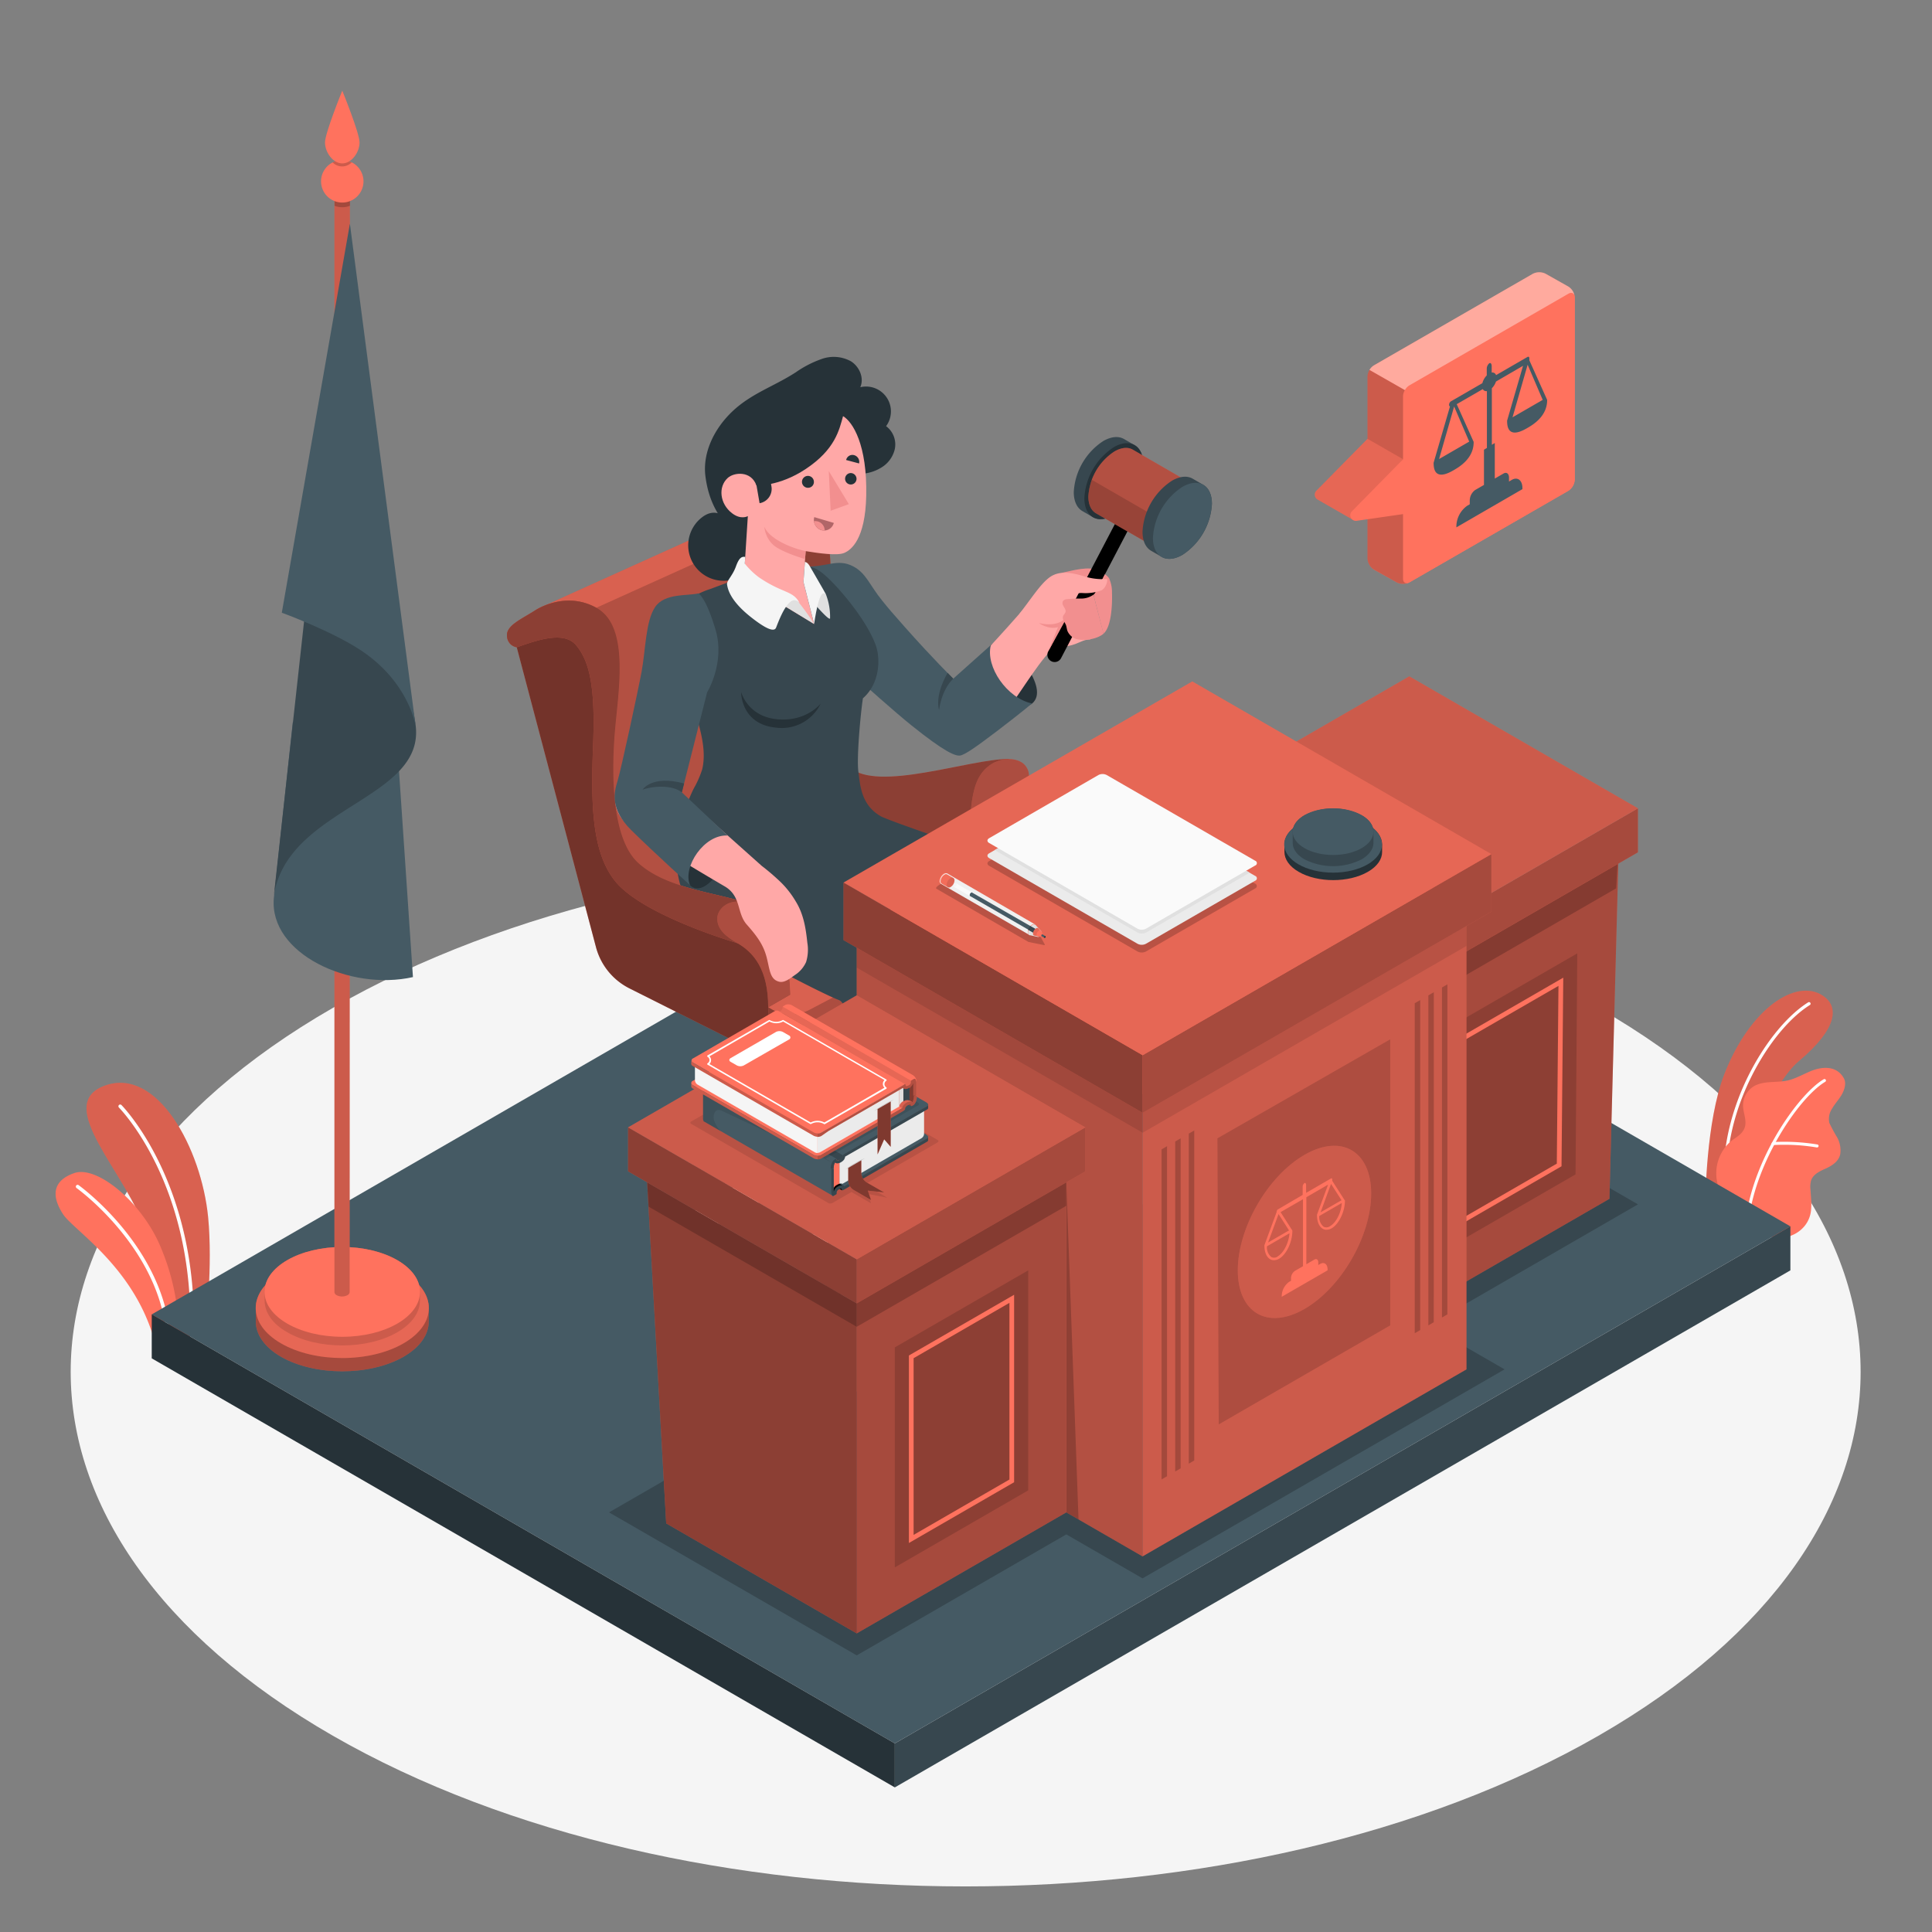 <svg xmlns="http://www.w3.org/2000/svg" viewBox="0 0 500 500"><rect x="0" y="0" width="500" height="500" fill="#808080" stroke="none"/><g id="freepik--Floor--inject-26"><path id="freepik--floor--inject-26" d="M413.69,260.85c-90.45-52-237.11-52-327.56,0s-90.45,136.34,0,188.35,237.11,52,327.56,0S504.14,312.86,413.69,260.85Z" style="fill:#f5f5f5"></path></g><g id="freepik--Plants--inject-26"><g id="freepik--plants--inject-26"><path d="M45.65,348.17l7.59-4.38s1.86-16.24.62-28.82c-1.74-17.68-13.15-39-26.77-34s6.24,23,10.66,38S45.65,348.17,45.65,348.17Z" style="fill:#FF725E"></path><path d="M45.65,348.17l7.59-4.38s1.86-16.24.62-28.82c-1.74-17.68-13.15-39-26.77-34s6.24,23,10.66,38S45.65,348.17,45.65,348.17Z" style="opacity:0.15"></path><path d="M49.64,346.33h0a.46.46,0,0,1-.45-.48c1.33-39.28-18.22-59-18.42-59.23a.46.46,0,0,1,.65-.65c.2.2,20,20.24,18.69,59.92A.46.46,0,0,1,49.64,346.33Z" style="fill:#fff"></path><path d="M40.88,350.9l5.4-3.11a59.49,59.49,0,0,0-4.55-24.69c-4.75-11.79-16.56-21.57-22.5-19.51s-5.79,6.26-2.89,10.68S36.84,329.21,40.88,350.9Z" style="fill:#FF725E"></path><path d="M43.73,349.72h0a.46.46,0,0,1-.46-.46c.11-24.84-23.21-41.62-23.45-41.79a.47.47,0,0,1-.11-.64.45.45,0,0,1,.64-.11c.24.17,23.95,17.23,23.84,42.54A.47.47,0,0,1,43.73,349.72Z" style="fill:#fff"></path></g><g id="freepik--plants--inject-26"><path d="M447.37,313.93l-6-3.11s.09-20.48,4.88-32.81c6.65-17.09,18.65-25,25.58-20.28,4.05,2.75,3.93,8.3-6.34,16.93C459.44,279.75,450.84,297.24,447.37,313.93Z" style="fill:#FF725E"></path><g style="opacity:0.15"><path d="M447.37,313.93l-6-3.11s.09-20.48,4.88-32.81c6.65-17.09,18.65-25,25.58-20.28,4.05,2.75,3.93,8.3-6.34,16.93C459.44,279.75,450.84,297.24,447.37,313.93Z"></path></g><path d="M446.59,300.48h.05a.42.42,0,0,0,.44-.38c1.34-17.31,12.1-34.25,21.31-40a.4.4,0,0,0,.12-.57.4.4,0,0,0-.56-.12c-9.38,5.87-20.33,23.08-21.69,40.65A.43.43,0,0,0,446.59,300.48Z" style="fill:#fff"></path><path d="M459.48,320.69c.73.66,3.52-.66,4.28-1a8.19,8.19,0,0,0,3.32-2.47,7.58,7.58,0,0,0,1.64-4.36,17.53,17.53,0,0,0,0-2.51c-.06-.83-.11-1.65-.17-2.47a6.15,6.15,0,0,1,.17-2.42c.55-1.54,2.2-2.35,3.69-3,1.65-.75,3.43-1.83,3.84-3.75a6.88,6.88,0,0,0-.81-4.37,39.51,39.51,0,0,1-2-3.72,4.76,4.76,0,0,1,.7-3.71c.67-1.16,1.58-2.16,2.3-3.29s1.55-3.11.75-4.56c-1.8-3.24-5.4-3.13-8.46-1.9-2.05.83-4,2-6.12,2.47-2.91.64-6.17,0-8.72,1.5a5.85,5.85,0,0,0-2.79,5.11c.06,1.9,1.06,3.84.41,5.63s-2.39,2.51-3.75,3.65a11,11,0,0,0-3.36,10.37,24.71,24.71,0,0,0,3,8S458.8,320.08,459.48,320.69Z" style="fill:#FF725E"></path><path d="M452.4,314.16h0a.41.41,0,0,0,.46-.32c2.64-15.14,13.31-30.17,19.5-33.87a.38.38,0,0,0,.14-.53.39.39,0,0,0-.53-.13c-6.32,3.77-17.2,19-19.88,34.4A.39.39,0,0,0,452.4,314.16Z" style="fill:#fff"></path><path d="M458.81,296.34a.2.2,0,0,0,.11,0,51.27,51.27,0,0,1,11.28.62.39.39,0,0,0,.44-.32.37.37,0,0,0-.31-.45,53,53,0,0,0-11.47-.62.4.4,0,0,0-.36.42A.39.39,0,0,0,458.81,296.34Z" style="fill:#fff"></path></g></g><g id="freepik--Stage--inject-26"><g id="freepik--Pallet--inject-26"><polygon points="39.27 340.16 231.58 451.19 463.35 317.38 271.03 206.35 39.27 340.16" style="fill:#455a64"></polygon><polygon points="39.27 340.16 39.27 351.54 231.58 462.58 231.58 451.19 39.27 340.16" style="fill:#263238"></polygon><polygon points="463.35 317.38 463.35 328.77 231.58 462.58 231.58 451.19 463.35 317.38" style="fill:#37474f"></polygon></g></g><g id="freepik--Character--inject-26"><g id="freepik--character--inject-26"><g id="freepik--Chair--inject-26"><path d="M177.6,327a4.55,4.55,0,0,0,.12,1.09,2.48,2.48,0,0,0,1,1.53l0,0a2.85,2.85,0,0,0,3-.23,9.2,9.2,0,0,0,4.17-7.22,3,3,0,0,0-1.18-2.64h0l-.2-.11h0a2.52,2.52,0,0,0-1.77-.07,4.43,4.43,0,0,0-1,.44A9.19,9.19,0,0,0,177.6,327Z" style="fill:#37474f"></path><path d="M178.74,318a3.84,3.84,0,0,1,1.85-.56,2.22,2.22,0,0,1,1.17.33l.11.06,2.68,1.55a2.52,2.52,0,0,0-1.77-.07,4.43,4.43,0,0,0-1,.44,9.19,9.19,0,0,0-4.16,7.2,4.55,4.55,0,0,0,.12,1.09,2.48,2.48,0,0,0,1,1.53l-2.76-1.6,0,0-.24-.14-.07-.05a3.07,3.07,0,0,1-1-2.55A9.2,9.2,0,0,1,178.74,318Z" style="fill:#263238"></path><path d="M222.65,302.73a5.22,5.22,0,0,0,.11,1.09,2.56,2.56,0,0,0,1,1.53l0,0a2.89,2.89,0,0,0,3-.24,9.18,9.18,0,0,0,4.16-7.21,3,3,0,0,0-1.17-2.64h0l-.2-.12h0a2.58,2.58,0,0,0-1.77-.07,5,5,0,0,0-1,.45A9.17,9.17,0,0,0,222.65,302.73Z" style="fill:#37474f"></path><path d="M223.78,293.78a3.76,3.76,0,0,1,1.86-.56,2.13,2.13,0,0,1,1.17.33l.11.05,2.68,1.55a2.58,2.58,0,0,0-1.77-.07,5,5,0,0,0-1,.45,9.17,9.17,0,0,0-4.16,7.2,5.22,5.22,0,0,0,.11,1.09,2.56,2.56,0,0,0,1,1.53l-2.76-1.6,0,0-.24-.14-.07,0a3.08,3.08,0,0,1-1-2.56A9.19,9.19,0,0,1,223.78,293.78Z" style="fill:#263238"></path><path d="M214.61,336.41a5.19,5.19,0,0,1-.12,1.09,2.51,2.51,0,0,1-1,1.53l0,0a2.87,2.87,0,0,1-3-.23,9.22,9.22,0,0,1-4.17-7.22,3,3,0,0,1,1.18-2.64h0l.2-.12h0a2.67,2.67,0,0,1,1.78-.07,5.5,5.5,0,0,1,1,.45A9.17,9.17,0,0,1,214.61,336.41Z" style="fill:#37474f"></path><path d="M213.47,327.46a3.84,3.84,0,0,0-1.85-.56,2.22,2.22,0,0,0-1.17.33l-.11.06-2.69,1.54a2.67,2.67,0,0,1,1.78-.07,5.5,5.5,0,0,1,1,.45,9.17,9.17,0,0,1,4.16,7.2,5.19,5.19,0,0,1-.12,1.09,2.51,2.51,0,0,1-1,1.53l2.75-1.6.05,0,.24-.14.07,0a3.08,3.08,0,0,0,1-2.56A9.2,9.2,0,0,0,213.47,327.46Z" style="fill:#263238"></path><path d="M243.85,322.09a5.22,5.22,0,0,1-.11,1.09,2.51,2.51,0,0,1-1,1.52l0,0a2.88,2.88,0,0,1-3-.24,9.19,9.19,0,0,1-4.17-7.21,3,3,0,0,1,1.18-2.64h0l.19-.12h0a2.58,2.58,0,0,1,1.77-.07,4.49,4.49,0,0,1,1,.45A9.17,9.17,0,0,1,243.85,322.09Z" style="fill:#37474f"></path><path d="M242.71,313.14a3.75,3.75,0,0,0-1.85-.57,2.22,2.22,0,0,0-1.17.33l-.11.06-2.68,1.55a2.58,2.58,0,0,1,1.77-.07,4.49,4.49,0,0,1,1,.45,9.17,9.17,0,0,1,4.16,7.2,5.22,5.22,0,0,1-.11,1.09,2.51,2.51,0,0,1-1,1.52l2.76-1.59,0,0,.24-.15.07,0a3.08,3.08,0,0,0,1-2.56A9.18,9.18,0,0,0,242.71,313.14Z" style="fill:#263238"></path><path d="M187.33,304.52a5.19,5.19,0,0,1-.12,1.09,2.56,2.56,0,0,1-1,1.53l0,0a2.89,2.89,0,0,1-3-.23,9.21,9.21,0,0,1-4.16-7.22,3,3,0,0,1,1.17-2.64h0l.2-.12h0a2.58,2.58,0,0,1,1.77-.07,5,5,0,0,1,1,.45A9.18,9.18,0,0,1,187.33,304.52Z" style="fill:#37474f"></path><path d="M186.19,295.57a3.76,3.76,0,0,0-1.85-.56,2.14,2.14,0,0,0-1.18.33l-.1.05-2.69,1.55a2.58,2.58,0,0,1,1.77-.07,5,5,0,0,1,1,.45,9.18,9.18,0,0,1,4.17,7.2,5.19,5.19,0,0,1-.12,1.09,2.56,2.56,0,0,1-1,1.53l2.76-1.6.05,0,.23-.14a.18.18,0,0,0,.07-.05,3.05,3.05,0,0,0,1-2.56A9.19,9.19,0,0,0,186.19,295.57Z" style="fill:#263238"></path><polygon points="212.19 295.72 227.05 291.46 227.05 294.63 212.19 303.21 212.19 295.72" style="fill:#f0f0f0"></polygon><polygon points="212.19 295.72 210.72 294.82 225.63 290.75 227.05 291.46 212.19 295.72" style="fill:#fafafa"></polygon><polygon points="205.75 305.19 184.68 297.3 184.68 294.08 205.75 295.97 205.75 305.19" style="fill:#f0f0f0"></polygon><polygon points="184.68 294.08 186.22 293.67 207.01 295.02 205.75 295.97 184.68 294.08" style="fill:#fafafa"></polygon><path d="M205.19,304.18c0,2.39,7.33,2.39,7.33,0V283.34h-7.33Z" style="fill:#fafafa"></path><path d="M210.68,298.76l4,26.17H212l-3.77-26.17A4.66,4.66,0,0,0,210.68,298.76Z" style="fill:#fafafa"></path><polygon points="208.19 298.75 208.19 305.94 211.96 329.36 211.96 324.93 208.19 298.75" style="fill:#f0f0f0"></polygon><rect x="211.96" y="324.93" width="2.76" height="4.43" style="fill:#e0e0e0"></rect><polygon points="206.94 305.73 179.75 319.98 179.75 315.59 206.94 298.78 206.94 305.73" style="fill:#f0f0f0"></polygon><path d="M206.93,298.78a3.13,3.13,0,0,1-1.74-.79l-27.13,16.45,1.69,1.15Z" style="fill:#fafafa"></path><polygon points="179.75 319.98 179.75 315.59 178.06 314.44 178.06 318.7 179.75 319.98" style="fill:#e0e0e0"></polygon><polygon points="241.2 314.94 212.16 305 212.16 298.48 241.2 310.56 241.2 314.94" style="fill:#f0f0f0"></polygon><path d="M212.16,298.48c.24-.06.34-.49.36-1.13l29.54,12.85-.86.36Z" style="fill:#fafafa"></path><polygon points="242.06 310.2 242.06 314.45 241.2 314.94 241.2 310.56 242.06 310.2" style="fill:#e0e0e0"></polygon><rect x="211.96" y="324.93" width="2.76" height="4.43" style="fill:#f0f0f0;opacity:0.1"></rect><polygon points="179.75 319.98 179.75 315.59 178.06 314.44 178.06 318.7 179.75 319.98" style="fill:#f0f0f0;opacity:0.1"></polygon><polygon points="242.06 310.2 242.06 314.45 241.2 314.94 241.2 310.56 242.06 310.2" style="opacity:0.1"></polygon><path d="M215.06,247H202.65v43c0,3.57,12.41,3.57,12.41,0Z" style="fill:#f0f0f0"></path><g id="freepik--chair--inject-26"><path d="M164.83,241.07l47.57-24.85s3.34-16.27-7.93-34c0,0,3.36-31.61-2.27-42.12-4.12-8-9-6.92-9-6.92l-54,24.39Z" style="fill:#FF725E"></path><path d="M164.83,241.07l47.57-24.85s3.34-16.27-7.93-34c0,0,3.36-31.61-2.27-42.12-4.12-8-9-6.92-9-6.92l-54,24.39Z" style="opacity:0.3"></path><path d="M193.15,133.17l-54,24.39,1.77,5.77L200,136.65C196.5,132.43,193.15,133.17,193.15,133.17Z" style="fill:#FF725E"></path><path d="M193.15,133.17l-54,24.39,1.77,5.77L200,136.65C196.5,132.43,193.15,133.17,193.15,133.17Z" style="opacity:0.15"></path><path d="M266.77,236.49v2.62a9.48,9.48,0,0,1-4.63,7.66l-53,27.84a10.53,10.53,0,0,1-9.15-.19l-30.59-17.66a10,10,0,0,1-4.53-7.84V246.3a9.45,9.45,0,0,1,4.63-7.65l50.2-26.22a11.44,11.44,0,0,1,9.31-.08l33.13,16.57A9.26,9.26,0,0,1,266.77,236.49Z" style="fill:#FF725E"></path><path d="M266.77,236.49v2.62a9.48,9.48,0,0,1-4.63,7.66l-53,27.84a10.53,10.53,0,0,1-9.15-.19l-30.59-17.66a10,10,0,0,1-4.53-7.84V246.3a9.45,9.45,0,0,1,4.63-7.65l50.2-26.22a11.44,11.44,0,0,1,9.31-.08l33.13,16.57A9.26,9.26,0,0,1,266.77,236.49Z" style="opacity:0.1"></path><path d="M266.77,236.49v2.62a9.48,9.48,0,0,1-4.63,7.66l-53,27.84a10.53,10.53,0,0,1-9.15-.19l-30.59-17.66a10,10,0,0,1-4.53-7.84V246.3a9.45,9.45,0,0,1,4.63-7.65l50.2-26.22a11.44,11.44,0,0,1,9.31-.08l33.13,16.57A9.26,9.26,0,0,1,266.77,236.49Z" style="opacity:0.25"></path><path d="M209.1,261.53l53-27.84c2.56-1.34,2.54-3.48,0-4.77L229,212.35a11.44,11.44,0,0,0-9.31.08l-50.2,26.22c-2.56,1.33-2.6,3.59-.1,5L200,261.34A10.53,10.53,0,0,0,209.1,261.53Z" style="fill:#FF725E"></path><path d="M209.1,261.53l53-27.84c2.56-1.34,2.54-3.48,0-4.77L229,212.35a11.44,11.44,0,0,0-9.31.08l-50.2,26.22c-2.56,1.33-2.6,3.59-.1,5L200,261.34A10.53,10.53,0,0,0,209.1,261.53Z" style="opacity:0.15"></path><path d="M205.7,275.52a10.27,10.27,0,0,1-5.76-1.1l-30.58-17.65a10,10,0,0,1-4.53-7.85v-2.63a9.57,9.57,0,0,1,4-7.24c-1.88,1.35-1.7,3.33.56,4.63l30.58,17.67a10,10,0,0,0,4.68,1.13Z" style="opacity:0.2"></path><path d="M193.15,133.17s7.81-5.3,16.06-.54,5.52,20.77,4.64,31.09-1.17,28.3,6.05,34.84,30.89-2.15,41.21-2.15L252,230c-10-5.46-26.09-11.07-39.6-13.75,0,0,.44-20.93-9.15-32.88,0,0,3.54-8.37,1.22-25.14C202.33,142.68,199.43,136.8,193.15,133.17Z" style="fill:#FF725E"></path><path d="M193.15,133.17s7.81-5.3,16.06-.54,5.52,20.77,4.64,31.09-1.17,28.3,6.05,34.84,30.89-2.15,41.21-2.15L252,230c-10-5.46-26.09-11.07-39.6-13.75,0,0,.44-20.93-9.15-32.88,0,0,3.54-8.37,1.22-25.14C202.33,142.68,199.43,136.8,193.15,133.17Z" style="opacity:0.45"></path><path d="M252,230c-.46-3-2.37-20.27.86-27.79,2.8-6.54,10.15-6.92,12.46-4.12s.25,6.2-3.43,11c-3.1,4.05-4.22,7.84-4.22,17.64Z" style="fill:#FF725E"></path><path d="M252,230c-.46-3-2.37-20.27.86-27.79,2.8-6.54,10.15-6.92,12.46-4.12s.25,6.2-3.43,11c-3.1,4.05-4.22,7.84-4.22,17.64Z" style="opacity:0.1"></path><path d="M252,230c-.46-3-2.37-20.27.86-27.79,2.8-6.54,10.15-6.92,12.46-4.12s.25,6.2-3.43,11c-3.1,4.05-4.22,7.84-4.22,17.64Z" style="opacity:0.25"></path></g></g><g id="freepik--character--inject-26"><path d="M256.43,167c2.41-2.42,6.53,1.31,9.33,5.56,2.38,3.61,3.8,7.49,1.32,9.54s-6.9-2.23-9-5S254.68,168.71,256.43,167Z" style="fill:#263238"></path><path d="M262.42,181.36c-2.5,3.16-7.23,8.42-8.23,9.38-3.49,3.35-6.38,5.53-13,.62s-27-24-27-24l-6.24-20.69c5.27.42,10.05-.15,14.75,4.62,3.9,4,24.12,25.34,24.12,25.34l3.94-3.64" style="fill:#ffa8a7"></path><path d="M274.66,148.28c2.9-.61,7.14-1.9,9.69-.6s2.79,2.22,2.79,2.22l-3.35,3.84Z" style="fill:#f28f8f"></path><path d="M268.75,153.2c-1.79,2.17-13.86,15.88-18.38,20.12l10.36,10.41c3.91-5.27,9.16-14.18,12.62-16.59,4.71.72,6.12-1.67,8.85-1.67l-3.72-15.89S271.29,150.15,268.75,153.2Z" style="fill:#ffa8a7"></path><path d="M272.07,171.12h0a1.87,1.87,0,0,1-.79-2.53l20.14-38.48,3.33,1.74L274.6,170.33A1.87,1.87,0,0,1,272.07,171.12Z"></path><path d="M290.88,113.61c-1.38-.79-3.27-.67-5.37.54a16.87,16.87,0,0,0-7.62,13.2c0,2.42.86,4.13,2.24,4.92l2.73,1.58c1.38.8,3.28.69,5.39-.53a16.84,16.84,0,0,0,7.62-13.19c0-2.43-.86-4.14-2.24-4.93Z" style="fill:#37474f"></path><path d="M288.25,115.73c4.2-2.43,7.62-.46,7.62,4.4a16.87,16.87,0,0,1-7.62,13.19c-4.21,2.43-7.62.46-7.62-4.4A16.82,16.82,0,0,1,288.25,115.73Z" style="fill:#263238"></path><path d="M293.15,116.36c-1.22-.7-2.89-.59-4.74.48a14.88,14.88,0,0,0-6.74,11.66c0,2.15.76,3.65,2,4.35L301.27,143c1.22.71,2.9.61,4.76-.46a14.89,14.89,0,0,0,6.73-11.67c0-2.15-.75-3.65-2-4.35Z" style="fill:#FF725E"></path><path d="M293.15,116.36c-1.22-.7-2.89-.59-4.74.48a14.88,14.88,0,0,0-6.74,11.66c0,2.15.76,3.65,2,4.35L301.27,143c1.22.71,2.9.61,4.76-.46a14.89,14.89,0,0,0,6.73-11.67c0-2.15-.75-3.65-2-4.35Z" style="opacity:0.3"></path><path d="M309.35,139.64l-26.8-15.47a12.21,12.21,0,0,0-.88,4.33c0,2.15.76,3.65,2,4.35L301.27,143c1.22.71,2.9.61,4.76-.46A12.32,12.32,0,0,0,309.35,139.64Z" style="opacity:0.15"></path><path d="M308.66,123.88c-1.37-.79-3.27-.68-5.36.53a16.84,16.84,0,0,0-7.62,13.2c0,2.43.85,4.13,2.23,4.93l2.74,1.58c1.37.79,3.27.68,5.38-.53a16.84,16.84,0,0,0,7.62-13.2c0-2.43-.86-4.13-2.24-4.92Z" style="fill:#37474f"></path><path d="M306,126c4.21-2.43,7.62-.46,7.62,4.4a16.84,16.84,0,0,1-7.62,13.2c-4.21,2.43-7.62.46-7.62-4.4A16.84,16.84,0,0,1,306,126Z" style="fill:#455a64"></path><path d="M283,153.93a3.63,3.63,0,0,0,.93-1.37s2-3.91,2-3.91a3.89,3.89,0,0,1,1.32,1.56,8.53,8.53,0,0,1,.53,3.12c.11,3.24-.16,8.95-2.21,10.68" style="fill:#f28f8f"></path><path d="M263.76,158.93c3-3.81,5.29-7.49,7.65-9.35s5.32-1.56,8.81-.54a16.14,16.14,0,0,0,6.25.81c.3.2-.2,2.34-1.44,2.94a11.93,11.93,0,0,1-5.11.67c-4,0-.76,4.88-6.12,8.85C272.13,165.18,263.76,158.93,263.76,158.93Z" style="fill:#ffa8a7"></path><path d="M285.6,164c-2.05,1.73-6.24,2-7.77,1.07a3.86,3.86,0,0,1-1.48-1.57c-.33-.64-.26-1.38-.6-2-.16-.33-.38-.64-.53-1a1.43,1.43,0,0,1-.08-1.09c.15-.38.54-.65.63-1.06a1.22,1.22,0,0,0-.11-.7c-.16-.37-.42-.69-.57-1.06a1.11,1.11,0,0,1,.07-1.13,1.44,1.44,0,0,1,.93-.38,30.13,30.13,0,0,1,3.79-.17,5.5,5.5,0,0,0,3.1-1" style="fill:#f28f8f"></path><path d="M276.59,158.92c-1.69,3.07-5.54,2.88-7.72,2.32,0,0,2.48,1.82,4.93,1.07l-2.52,6.28Z" style="fill:#f28f8f"></path><path d="M208.24,146.59c5.5.32,8.45-2.2,12.59,0,3.36,1.78,4.2,4.81,7.48,8.85,1.78,2.2,2.52,3.07,5.88,6.86,7.09,8,12.51,13.34,12.51,13.34l9.73-8.69c-1.43,5.61,4.2,13.77,10.65,15.1,0,0-2.29,2-9.14,7.22-5.26,4-8.23,6.07-9.45,6.26s-4-.89-12.6-7.8-29.83-26.58-29.83-26.58Z" style="fill:#455a64"></path><path d="M246.7,175.64c-3.13,3-3.66,8.09-3.66,8.09s-1.32-3.42,2.2-9.59Z" style="fill:#37474f"></path><path d="M205.91,96.38l-.12.07c-5.45,3.52-11.34,5.37-16.23,10s-7.74,10.88-7,16.77c1.32,10.42,7.05,14.11,10.48,18,.16.18,5.56,3.93,5.79,3.94l3.55.16c.86,0,2,.49,2.77.23,1.08-.34,1.89-1.78,2.53-2.63a34.22,34.22,0,0,1,8.65-7.8c1.42-.95,2.41-3,3.07-4.51a16.55,16.55,0,0,0,1.33-5.36,2.15,2.15,0,0,1,2.41-2.64,11.06,11.06,0,0,0,5.31-1.84,7.55,7.55,0,0,0,3.13-4.58,5.9,5.9,0,0,0-2.26-5.9,6.44,6.44,0,0,0-6.68-10.08c1.06-2.38-.23-5.35-2.44-6.72a9.25,9.25,0,0,0-7.54-.59A27.62,27.62,0,0,0,205.91,96.38Z" style="fill:#263238"></path><path d="M193.19,148.14a9.16,9.16,0,0,1-11.83-14c3.86-3.26,6.95-.51,10.22,3.35S197.05,144.87,193.19,148.14Z" style="fill:#263238"></path><path d="M230,273c-4.16-.71-7.85,2.51-8.23,3.56-.51,1.43-.46,4.36,1.12,8A25.15,25.15,0,0,1,224.33,296c-.42,3.29-2.28,11.46.91,15.72s10.45,8.12,13.28,2.54c.92-1.82-.58-8.3-1.19-13-1.21-9.39-2.07-18.7-2.07-18.7Z" style="fill:#263238"></path><path d="M228.43,280.35a91.71,91.71,0,0,1,.58,13.74c-.26,5,.68,8.33,2.33,10.63,1.83,2.53,6.55,4.08,6.16-1.1-.26-3.61-2.24-21.13-2.24-21.13Z" style="fill:#ffa8a7"></path><path d="M223.22,274.91c-.3,3.08,1.07,11.33,5,18.34s9.58,15,10.55,19.83c.19-2.2-.59-6.27-1.15-9.89a2,2,0,0,1,0-.24l-.09-.63c0-.09,0-.19-.05-.28,0-.27-.07-.53-.1-.79v-.06c-.38-2.93-.72-5.86-1-8.5-.23-2.11-.44-4-.6-5.63-.08-.8-.16-1.51-.22-2.13,0-.3-.05-.59-.08-.84-.1-1-.15-1.6-.15-1.6L230,273a8,8,0,0,0-.81-.09A9.18,9.18,0,0,0,223.22,274.91Z" style="opacity:0.15"></path><path d="M249.07,222.8c-13.19-8.38-29.52-13.25-29.52-13.25l-14.34,10.5L219,233.19,236.68,246s3.46-.15,1.17,5.17c-.72,1.69-1.85,5.08-3,8.93l7.66,23.39s4.78-7.9,11.82-22.31c6.53-13.39,8.28-22.34,7.77-25.36C261.39,231.86,259.75,229.58,249.07,222.8Z" style="fill:#FF725E"></path><path d="M249.07,222.8c-13.19-8.38-29.52-13.25-29.52-13.25l-14.34,10.5L219,233.19,236.68,246s3.46-.15,1.17,5.17c-.72,1.69-1.85,5.08-3,8.93l7.66,23.39s4.78-7.9,11.82-22.31c6.53-13.39,8.28-22.34,7.77-25.36C261.39,231.86,259.75,229.58,249.07,222.8Z" style="opacity:0.2"></path><path d="M217.17,226.63l-1.7-1.28c4.81-2.31,6.46-7.94,6.46-7.94a14.3,14.3,0,0,1-3.6,8.57c1.22.77,18.74,11.81,21.95,15.71s5.38,5.25,5.5,14.27c.1,7.62.41,20.94.41,20.94L223.3,246.17,213.44,229Z" style="opacity:0.2"></path><path d="M237.71,313c-1-.1-1.13,1.63-1.82,3.82a11.21,11.21,0,0,0-.54,6.59c.74,2.81,5.12,3.52,7.17,7.3s4.92,10.51,12.64,13,14,.49,15.69-1.71.62-4.56-4.13-8c-5-3.6-6.47-4.66-6.47-4.66Z" style="fill:#263238"></path><path d="M248.69,300.22a120,120,0,0,0,3.5,13.87,55.47,55.47,0,0,0,8.64,14.71c.79,1,2.61,2.94,3.25,3.76a1.52,1.52,0,0,1-.29,2.34c-1.81,1.55-9.13,1.54-13.05-1.75s-7.28-10-9.58-12.62a38.81,38.81,0,0,1-2.44-3,5.07,5.07,0,0,1-1.07-3.33,14.85,14.85,0,0,0-.05-4.72,54.75,54.75,0,0,0-1.59-6.17Z" style="fill:#ffa8a7"></path><path d="M181.8,201.24C175.91,210.42,175,222.1,177,228c2.71,8.06,5.9,11.75,16.64,18.83,8.89,5.87,21.38,9.64,24,11s3.48,4.42,4.58,9.86c1,5.16,2.28,13.49,7.51,24.54,5.52,11.67,7,15.12,7,15.12s7.3,3.17,13.22-2c0,0-6.21-48.57-8.16-55.55s-29.85-27-29.85-27,4.16-11.14,6.63-18.92Z" style="fill:#FF725E"></path><path d="M176.65,211.4a52,52,0,0,1,2.83-7.22,25.79,25.79,0,0,0,2.25-5.08c1.64-6.85-2.26-14.8-3.66-21.71a50.18,50.18,0,0,1-.89-12.77c.19-3.27,0-8.8,3.08-10.67a19.29,19.29,0,0,1,3.48-1.49l9.41-3.5s9.36-1.63,14.34-2.29c2.74-.37,4.42.53,7.6,3.7s9.28,10.45,11.52,16.52c1.31,3.55,1.11,10-3.29,13.83-.63,4.18-1.66,15.49-1.17,19,.46,3.33.61,8.7,6,11.64,9,3.88,31.9,10,35.27,17s-6,32.05-6,32.05-3.65,7.53-17.21,12.31-18.73.1-18.73.1-1.57-12.93-4.35-14c-5.16-2-22.45-11.28-27.93-14.31C170.12,234,175.4,215.23,176.65,211.4Z" style="fill:#37474f"></path><path d="M212.39,182.09s-3.68,4.74-11.19,4.06c-7.75-.69-9.4-7.07-9.4-7.07s-.14,8.4,9.12,9.24A11.16,11.16,0,0,0,212.39,182.09Z" style="fill:#263238"></path><path d="M218.18,107.7c2.51,1.48,6.28,7.4,6,20.61-.24,11.2-3.86,14-5.68,14.78s-6.58.1-10-.46l-.56,8,2.75,10.88L192.46,150.4l1.08-16.83s-1.74,1.06-4.09-.75c-3.17-2.43-3.66-6.8-1.12-9.12,1.63-1.5,6.06-1.93,7.43,1.92,0,0,5.84.35,12.74-4.23C216.14,116.33,217.2,111.25,218.18,107.7Z" style="fill:#ffa8a7"></path><path d="M196.58,130.23h0l-1-5.79,3.7-.66.37,2.1A3.76,3.76,0,0,1,196.58,130.23Z" style="fill:#263238"></path><path d="M210.63,124.6a1.49,1.49,0,0,1-1.36,1.63,1.54,1.54,0,1,1,1.36-1.63Z" style="fill:#263238"></path><path d="M210.73,133.83l5.06,1.5a2.59,2.59,0,0,1-3.23,1.87A2.77,2.77,0,0,1,210.73,133.83Z" style="fill:#b16668"></path><path d="M213.43,137.29a2.44,2.44,0,0,0-2.44-2.43,1.86,1.86,0,0,0-.33,0,2.72,2.72,0,0,0,1.9,2.3A2.37,2.37,0,0,0,213.43,137.29Z" style="fill:#f28f8f"></path><path d="M222.33,119.94l-3.35-.89a1.66,1.66,0,0,1,2.06-1.26A1.81,1.81,0,0,1,222.33,119.94Z" style="fill:#263238"></path><path d="M221.67,123.87a1.48,1.48,0,1,1-1.58-1.44A1.51,1.51,0,0,1,221.67,123.87Z" style="fill:#263238"></path><polygon points="214.49 121.91 214.97 132.18 219.68 130.47 214.49 121.91" style="fill:#f28f8f"></polygon><path d="M208.5,142.63c-4.19-.89-9.52-3.37-10.68-6.3a7.23,7.23,0,0,0,2.35,4.74c2.22,1.9,8.19,3.62,8.19,3.62Z" style="fill:#f28f8f"></path><path d="M210.69,161.47a60.38,60.38,0,0,0-4.63-6.37c-1.31-1.25-13.05-5.38-13.31-9.23l-.29,4.53Z" style="fill:#e0e0e0"></path><path d="M206.93,156.09c-2.7-3.32-5.61,5.26-6.1,6.38s-2.57.35-6.53-2.79-5.84-6-6.14-8.47c-.11-.91,1.43-2.21,2.3-4.62s1.58-2.58,2.4-2.46l-.11,1.74a19.93,19.93,0,0,0,3.66,3.54C202.64,153.67,205.26,152.77,206.93,156.09Z" style="fill:#f5f5f5"></path><path d="M213.74,153.8a16.11,16.11,0,0,1,1.08,6.23c-.14.8-4.27-4-4.27-4S212.28,151.77,213.74,153.8Z" style="fill:#e0e0e0"></path><path d="M210.69,161.47c.74-4.83,1.37-6.58,1.7-7.21.64-1.28,1.35-.46,1.35-.46s-1-1.86-2.5-4.39c-1.71-2.82-1.87-3.75-2.93-4l-.37,5.21Z" style="fill:#f5f5f5"></path></g><path d="M162.86,255.77l36.73,18.45-.78-13.53,5.66-3.27c-.4-10.49-3.28-21.26-10.7-23.64-9.29-2.94-21.34-3.89-28.57-10.43s-6.93-24.52-6-34.84,3.6-26.33-4.64-31.09-16.06.54-16.06.54c-3.53,2.28-7.62,3.94-7.28,6.71a3,3,0,0,0,2.51,2.83l20.5,77.58A16.73,16.73,0,0,0,162.86,255.77Z" style="fill:#FF725E"></path><g style="opacity:0.55"><path d="M162.86,255.77l36.73,18.45-.78-13.53,5.66-3.27c-.4-10.49-3.28-21.26-10.7-23.64-9.29-2.94-21.34-3.89-28.57-10.43s-6.93-24.52-6-34.84,3.6-26.33-4.64-31.09-16.06.54-16.06.54c-3.53,2.28-7.62,3.94-7.28,6.71a3,3,0,0,0,2.51,2.83l20.5,77.58A16.73,16.73,0,0,0,162.86,255.77Z"></path></g><path d="M149.11,167c3.3,3.95,5,10.22,4.39,25.62s-.36,27.83,5.67,35.38c7.14,8.95,31.65,16.08,31.65,16.08l9.57-4.37a12,12,0,0,0-6.62-5.92c-9.29-2.94-21.34-3.89-28.57-10.43s-6.93-24.52-6-34.84,3.6-26.33-4.64-31.09-16.06.54-16.06.54c-3.53,2.28-7.62,3.94-7.28,6.71a3,3,0,0,0,2.51,2.83C138.27,166,145.81,163,149.11,167Z" style="fill:#FF725E"></path><g style="opacity:0.45"><path d="M149.11,167c3.3,3.95,5,10.22,4.39,25.62s-.36,27.83,5.67,35.38c7.14,8.95,31.65,16.08,31.65,16.08l9.57-4.37a12,12,0,0,0-6.62-5.92c-9.29-2.94-21.34-3.89-28.57-10.43s-6.93-24.52-6-34.84,3.6-26.33-4.64-31.09-16.06.54-16.06.54c-3.53,2.28-7.62,3.94-7.28,6.71a3,3,0,0,0,2.51,2.83C138.27,166,145.81,163,149.11,167Z"></path></g><path d="M198.81,260.69l5.66-3.27c0-6.28-1.61-19.93-9.56-23.23-6.31-2.61-9.35,1.24-9.29,3.61.08,2.67,2,4.44,5.2,6.27C195.05,246.51,198.81,250.88,198.81,260.69Z" style="fill:#FF725E"></path><path d="M198.81,260.69l5.66-3.27c0-6.28-1.61-19.93-9.56-23.23-6.31-2.61-9.35,1.24-9.29,3.61.08,2.67,2,4.44,5.2,6.27C195.05,246.51,198.81,250.88,198.81,260.69Z" style="opacity:0.1"></path><path d="M198.81,260.69l5.66-3.27c0-6.28-1.61-19.93-9.56-23.23-6.31-2.61-9.35,1.24-9.29,3.61.08,2.67,2,4.44,5.2,6.27C195.05,246.51,198.81,250.88,198.81,260.69Z" style="opacity:0.25"></path><g id="freepik--Arm--inject-26"><path d="M178.57,229.07c1.21,1.25,4,2,8.21-4.55,3.41-5.31,1.53-8.28,1.53-8.28s-3.28-1.48-7.93,3.12A8.2,8.2,0,0,0,178.57,229.07Z" style="fill:#263238"></path><path d="M160.45,201.21c1.63-6.58,5.57-24.49,9.07-37.89,1.17-4.45,5.89-7,10-9.06,9.36,7.26,3.33,23.13,3.33,23.13L176,205.22l21.13,18.86h0a58.37,58.37,0,0,1,5,4.3,24,24,0,0,1,3.81,4.91c2.05,3.3,2.61,7,3,10.7a10.81,10.81,0,0,1-.33,5,7.84,7.84,0,0,1-2.9,3.35c-1.06.76-2.63,2.05-4,1.74-2.52-.57-2.47-3.19-3.33-6.42s-2.51-5.43-5.12-8.39-1.39-7.18-5.51-9.76c0,0-15.42-9-22.81-14C157,210.05,159.34,205.66,160.45,201.21Z" style="fill:#ffa8a7"></path><path d="M180.75,153.57c-2.88.69-8.73-.11-11.2,3.52s-2.47,11.17-3.5,16.72c-.94,5.08-5.32,25.33-6.22,28.27s-2.09,7.24,3.59,12.81c6.39,6.27,15.15,14.18,15.15,14.18-2-4.7,3.7-13.21,9.74-12.83l-11.85-11.18L183,179.18s4.73-7.68,2.18-16.22S180.75,153.57,180.75,153.57Z" style="fill:#455a64"></path><path d="M176.46,205.06c-2.5-2-7.51-1.66-10.17-.69,0,0,2.35-3.87,10.75-1.61Z" style="fill:#37474f"></path></g></g></g><g id="freepik--Dais--inject-26"><polygon id="freepik--Shadow--inject-26" points="221.72 428.41 157.62 391.4 359.79 274.68 423.9 311.69 369.66 343.01 389.38 354.39 295.69 408.48 275.96 397.1 221.72 428.41" style="fill:#37474f"></polygon><g id="freepik--dais-podium--inject-26"><polygon points="364.39 340.35 416.52 310.25 418.97 217.74 364.39 249.25 364.39 340.35" style="fill:#FF725E"></polygon><polygon points="364.39 340.35 416.52 310.25 418.97 217.74 364.39 249.25 364.39 340.35" style="opacity:0.35"></polygon><polygon points="370.75 268.35 408.2 246.73 407.75 303.93 370.74 325.29 370.75 268.35" style="opacity:0.15"></polygon><path d="M403.33,255.15l-.43,46-27.3,15.76V271.15l27.72-16m1.23-2.12L374.4,270.45V319l29.72-17.17.45-48.79Z" style="fill:#FF725E"></path><polygon points="418.24 229.91 418.61 223.63 364.39 254.94 364.39 261 418.24 229.91" style="opacity:0.2"></polygon><polygon points="364.39 254.94 364.39 243.55 423.9 209.19 423.9 220.58 364.39 254.94" style="fill:#FF725E"></polygon><polygon points="364.39 254.94 364.39 243.55 423.9 209.19 423.9 220.58 364.39 254.94" style="opacity:0.35"></polygon><polygon points="364.39 243.55 305.21 209.39 364.72 175.03 423.9 209.19 364.39 243.55" style="fill:#FF725E"></polygon><polygon points="364.39 243.55 305.21 209.39 364.72 175.03 423.9 209.19 364.39 243.55" style="opacity:0.2"></polygon><polygon points="275.96 391.4 295.69 402.79 295.69 283.22 221.72 240.51 221.72 360.08 275.96 391.4" style="fill:#FF725E"></polygon><polygon points="275.96 391.4 295.69 402.79 295.69 283.22 221.72 240.51 221.72 360.08 275.96 391.4" style="opacity:0.3"></polygon><polygon points="295.69 283.22 379.52 234.82 379.52 354.39 295.69 402.79 295.69 283.22" style="fill:#FF725E"></polygon><polygon points="295.69 283.22 379.52 234.82 379.52 354.39 295.69 402.79 295.69 283.22" style="opacity:0.2"></polygon><polygon points="305.55 192.11 221.72 240.51 295.69 283.22 379.52 234.82 305.55 192.11" style="fill:#FF725E"></polygon><polygon points="305.55 192.11 221.72 240.51 295.69 283.22 379.52 234.82 305.55 192.11" style="opacity:0.1"></polygon><polygon points="300.62 297.45 300.62 382.86 302.03 382.05 302.03 296.64 300.62 297.45" style="opacity:0.2"></polygon><polygon points="304.14 295.42 304.14 380.82 305.55 380.01 305.55 294.6 304.14 295.42" style="opacity:0.2"></polygon><polygon points="307.66 293.38 307.66 378.79 309.07 377.97 309.07 292.56 307.66 293.38" style="opacity:0.2"></polygon><polygon points="366.13 259.63 366.13 345.04 367.54 344.23 367.55 258.82 366.13 259.63" style="opacity:0.2"></polygon><polygon points="369.66 257.6 369.66 343.01 371.06 342.19 371.07 256.78 369.66 257.6" style="opacity:0.2"></polygon><polygon points="373.18 255.56 373.18 340.97 374.58 340.16 374.59 254.75 373.18 255.56" style="opacity:0.2"></polygon><polygon points="315.07 294.6 359.79 268.98 359.79 343 315.41 368.63 315.07 294.6" style="opacity:0.15"></polygon><path d="M337.6,298.87c9.53-5.5,17.26-1,17.26,10s-7.73,24.39-17.26,29.89-17.26,1-17.26-10S328.07,304.38,337.6,298.87Z" style="fill:#FF725E"></path><path d="M337.6,298.87c9.53-5.5,17.26-1,17.26,10s-7.73,24.39-17.26,29.89-17.26,1-17.26-10S328.07,304.38,337.6,298.87Z" style="opacity:0.2"></path><polygon points="275.96 305.99 279.12 393.22 275.96 391.4 275.96 305.99" style="opacity:0.2"></polygon><path d="M347.94,310.53h0l-3.15-4.92s0-.08,0-.12v-.26c0-.23-.15-.34-.33-.24l-6.44,3.72v-2c0-.43-.2-.66-.45-.52a1.3,1.3,0,0,0-.44,1v2.05L330.71,313a.76.76,0,0,0-.32.61v.07l-3.16,8.57s0,0,0,0a.19.19,0,0,0,0,.08c0,1.72.54,3,1.48,3.55a1.86,1.86,0,0,0,1,.26,2.72,2.72,0,0,0,1.32-.38c1.89-1.1,3.43-4.32,3.43-7.2a.37.37,0,0,0-.05-.18h0l-3-4.68,5.8-3.34v17.34l-2.1,1.21a2.37,2.37,0,0,0-1,1.88v.67l-.48.28a4.62,4.62,0,0,0-1.92,3.68v.19l11.87-6.85v-.19c0-1.42-.87-2.07-1.93-1.46l-.48.28v-.67c0-.73-.44-1.06-1-.75l-2.09,1.22V309.84l5.63-3.26-2.87,7.78v0a.41.41,0,0,0,0,.08c0,1.72.54,3,1.48,3.56a1.86,1.86,0,0,0,1,.26,2.72,2.72,0,0,0,1.32-.38c1.89-1.1,3.43-4.33,3.43-7.2A.37.37,0,0,0,347.94,310.53Zm-17.05,3.67,2.71,4.23-5.42,3.13Zm-.25,11a1.57,1.57,0,0,1-1.62.12,3.21,3.21,0,0,1-1.13-2.78l5.83-3.37C333.53,321.64,332.23,324.25,330.64,325.17Zm16.55-14.58-5.43,3.13,2.71-7.36Zm-3,6.73a1.6,1.6,0,0,1-1.63.13,3.21,3.21,0,0,1-1.13-2.78l5.83-3.37C347.12,313.8,345.81,316.41,344.23,317.32Z" style="fill:#FF725E"></path><polygon points="295.72 287.99 295.71 273.09 385.96 221.04 385.97 235.94 295.72 287.99" style="fill:#FF725E"></polygon><polygon points="295.72 287.99 295.71 273.09 385.96 221.04 385.97 235.94 295.72 287.99" style="opacity:0.35"></polygon><polygon points="295.72 273.09 218.31 228.4 218.31 243.3 295.72 287.99 295.72 273.09" style="fill:#FF725E"></polygon><polygon points="295.72 273.09 218.31 228.4 218.31 243.3 295.72 287.99 295.72 273.09" style="opacity:0.45"></polygon><polygon points="379.51 244.82 379.51 239.66 295.72 287.99 221.72 245.27 221.72 250.42 295.72 293.15 379.51 244.82" style="opacity:0.1"></polygon><polygon points="295.71 273.09 218.31 228.4 308.56 176.35 385.96 221.04 295.71 273.09" style="fill:#FF725E"></polygon><polygon points="295.71 273.09 218.31 228.4 308.56 176.35 385.96 221.04 295.71 273.09" style="opacity:0.1"></polygon><polygon points="221.72 422.72 275.96 391.4 275.96 305.99 221.72 337.31 221.72 422.72" style="fill:#FF725E"></polygon><polygon points="221.72 422.72 275.96 391.4 275.96 305.99 221.72 337.31 221.72 422.72" style="opacity:0.35"></polygon><polygon points="221.72 422.72 172.41 394.25 167.48 305.99 221.72 337.31 221.72 422.72" style="fill:#FF725E"></polygon><polygon points="221.72 422.72 172.41 394.25 167.48 305.99 221.72 337.31 221.72 422.72" style="opacity:0.45"></polygon><polygon points="221.72 337.31 221.72 325.92 280.89 291.76 280.89 303.15 221.72 337.31" style="fill:#FF725E"></polygon><polygon points="221.72 337.31 221.72 325.92 280.89 291.76 280.89 303.15 221.72 337.31" style="opacity:0.35"></polygon><polygon points="221.72 325.92 162.55 291.76 162.55 303.14 221.72 337.31 221.72 325.92" style="fill:#FF725E"></polygon><polygon points="221.72 325.92 162.55 291.76 162.55 303.14 221.72 337.31 221.72 325.92" style="opacity:0.45"></polygon><polygon points="275.96 312.06 275.96 305.99 221.72 337.31 167.48 305.99 167.88 312.29 221.72 343.37 275.96 312.06" style="opacity:0.2"></polygon><polygon points="221.72 325.92 162.55 291.76 221.72 257.59 280.89 291.76 221.72 325.92" style="fill:#FF725E"></polygon><polygon points="221.72 325.92 162.55 291.76 221.72 257.59 280.89 291.76 221.72 325.92" style="opacity:0.2"></polygon><polygon points="231.58 348.7 266.1 328.77 266.1 385.71 231.58 405.64 231.58 348.7" style="opacity:0.15"></polygon><path d="M261.24,337.18V382.9l-24.8,14.33V351.5l24.8-14.32m1.22-2.1L235.22,350.8v48.53l27.23-15.73V335.08Z" style="fill:#FF725E"></path></g><g id="freepik--Base--inject-26"><path d="M354,213.37c-4.95-2.86-13-2.86-17.9,0-2.47,1.42-3.7,3.29-3.69,5.16v1.94c0,1.87,1.22,3.74,3.69,5.16,4.94,2.86,12.95,2.86,17.9,0,2.47-1.42,3.7-3.29,3.69-5.16v-1.94C357.65,216.66,356.42,214.79,354,213.37Z" style="fill:#263238"></path><ellipse cx="345" cy="218.53" rx="12.65" ry="7.31" style="fill:#455a64"></ellipse><path d="M352.4,211a16.35,16.35,0,0,0-14.8,0c-2,1.18-3.06,2.73-3.05,4.27v2.85c0,1.55,1,3.09,3.05,4.27a16.35,16.35,0,0,0,14.8,0c2-1.18,3.05-2.72,3.05-4.27v-2.85C355.45,213.69,354.44,212.14,352.4,211Z" style="fill:#37474f"></path><ellipse cx="345" cy="215.23" rx="10.46" ry="6.04" style="fill:#455a64"></ellipse></g><g id="freepik--Sheets--inject-26"><g style="opacity:0.2"><path d="M256,224.08l38.4,22.17a2.35,2.35,0,0,0,2.16,0l28.27-16.32a.66.66,0,0,0,0-1.24l-38.41-22.18a2.41,2.41,0,0,0-2.16,0L256,222.83C255.4,223.17,255.4,223.73,256,224.08Z"></path></g><path d="M256,222.08l38.4,22.17a2.35,2.35,0,0,0,2.16,0l28.27-16.32a.66.66,0,0,0,0-1.25l-38.41-22.17a2.41,2.41,0,0,0-2.16,0L256,220.83C255.4,221.17,255.4,221.73,256,222.08Z" style="fill:#ebebeb"></path><path d="M284.26,204.51,257.42,220l37,21.35a2.41,2.41,0,0,0,2.16,0l26.84-15.5-37-21.35A2.41,2.41,0,0,0,284.26,204.51Z" style="fill:#e0e0e0"></path><path d="M256,218.17l38.4,22.18a2.41,2.41,0,0,0,2.16,0L324.83,224a.66.66,0,0,0,0-1.25l-38.41-22.17a2.35,2.35,0,0,0-2.16,0L256,216.92C255.4,217.27,255.4,217.83,256,218.17Z" style="fill:#fafafa"></path></g><g id="freepik--Pen--inject-26"><path d="M242.34,230l23.83,13.78,4.08.82a.12.12,0,0,0,.13-.18l-1.27-2.34-23.84-13.77C244.47,227.89,241.71,229.68,242.34,230Z" style="opacity:0.2"></path><g id="freepik--pen--inject-26"><path d="M245,226.05l.11,0-.23-.13,0,0h-.25a1,1,0,0,0-.48.15,2.41,2.41,0,0,0-1.1,1.89,1.27,1.27,0,0,0,0,.28s0,0,0,0v0l0,0,.09.17,0,0h0l0,0,.05,0,0,0h0l.27.15a.38.38,0,0,1-.12-.09.87.87,0,0,0,.63-.14,2.4,2.4,0,0,0,1.09-1.89A.89.89,0,0,0,245,226.05Zm-1.62,2.6h0Z" style="fill:#FF725E"></path><path d="M267.85,239.23l-1.54,2.68-.26-.15-22.48-13a.38.38,0,0,1-.12-.09.87.87,0,0,1-.2-.62,2.43,2.43,0,0,1,1.09-1.89,1,1,0,0,1,.49-.15l.14,0,.11,0h0Z" style="fill:#f0f0f0"></path><path d="M267.08,239.31c.6-.35,1.09-.07,1.09.63a2.41,2.41,0,0,1-1.09,1.89c-.61.35-1.1.07-1.1-.63A2.4,2.4,0,0,1,267.08,239.31Z" style="fill:#FF725E"></path><path d="M269.42,240.93s0,0,0,0l-1.4-1.53h0l0,0v0h0a.7.7,0,0,0-.87,0,2.4,2.4,0,0,0-1.1,1.89.71.71,0,0,0,.43.75h.11l2,.44a.51.51,0,0,0,.36-.08,1.38,1.38,0,0,0,.62-1.08A.48.48,0,0,0,269.42,240.93Z" style="fill:#e0e0e0"></path><path d="M251.58,231h0l0,0a.27.27,0,0,0-.25,0,.85.85,0,0,0-.39.67.3.3,0,0,0,.09.24h0l.05,0,16.59,9.58,1.09-.63Z" style="fill:#455a64"></path><path d="M266.08,240.63l1.54.88,1.09-.63-2.08-1.2A2.66,2.66,0,0,0,266.08,240.63Z" style="fill:#37474f"></path><path d="M270,241.66h0l-1.26-1.39,0,0a.5.5,0,0,0-.63,0,1.7,1.7,0,0,0-.77,1.33.5.5,0,0,0,.3.53h.06l1.85.4h0a.3.3,0,0,0,.2,0,.77.77,0,0,0,.35-.61A.24.24,0,0,0,270,241.66Z" style="fill:#FF725E"></path><path d="M270,241.66h0l-1.26-1.39,0,0a.5.5,0,0,0-.63,0,1.7,1.7,0,0,0-.77,1.33.5.5,0,0,0,.3.53h.06l1.85.4h0a.3.3,0,0,0,.2,0,.77.77,0,0,0,.35-.61A.24.24,0,0,0,270,241.66Z" style="opacity:0.1"></path><path d="M270,241.86a.77.77,0,0,1-.35.61.3.3,0,0,1-.2,0h0l-.93-.2c-.15,0-.25-.17-.25-.39a1.25,1.25,0,0,1,.56-1,.36.36,0,0,1,.45,0l0,0,.62.69h0A.24.24,0,0,1,270,241.86Z" style="fill:#FF725E"></path><path d="M269.69,241.66c.2-.11.35,0,.35.2a.77.77,0,0,1-.35.61c-.19.11-.35,0-.35-.2A.78.78,0,0,1,269.69,241.66Z" style="opacity:0.1"></path><path d="M247.44,228.6a.27.27,0,0,0-.27,0,.83.83,0,0,0-.39.67.28.28,0,0,0,.12.25h0l4.08,2.36a.3.3,0,0,1-.09-.24.85.85,0,0,1,.39-.67.27.27,0,0,1,.25,0Z" style="fill:#fafafa"></path><path d="M247.56,228.85a.86.86,0,0,1-.39.67.27.27,0,0,1-.27,0,.28.28,0,0,1-.12-.25.83.83,0,0,1,.39-.67.27.27,0,0,1,.27,0A.28.28,0,0,1,247.56,228.85Z" style="fill:#f5f5f5"></path><path d="M246.69,227.2h0l-1.61-.93,0,0h0a.71.71,0,0,0-.66.09,2.16,2.16,0,0,0-1,1.7.69.69,0,0,0,.29.64h0l1.63.94h0a.69.69,0,0,0,.68-.08,2.16,2.16,0,0,0,1-1.7A.69.69,0,0,0,246.69,227.2Z" style="fill:#FF725E"></path><path d="M246.69,227.2h0l-1.61-.93,0,0h0a.71.71,0,0,0-.66.09,2.16,2.16,0,0,0-1,1.7.69.69,0,0,0,.29.64h0l1.63.94h0a.69.69,0,0,0,.68-.08,2.16,2.16,0,0,0,1-1.7A.69.69,0,0,0,246.69,227.2Z" style="opacity:0.05"></path><path d="M246,227.25c.54-.31,1-.06,1,.57a2.16,2.16,0,0,1-1,1.7c-.55.32-1,.06-1-.56A2.18,2.18,0,0,1,246,227.25Z" style="opacity:0.1"></path><path d="M270.49,242.24h0l-.67-.4h0s-.08,0-.13,0a.37.37,0,0,0-.18.31c0,.05,0,.1.05.11h0l.67.41h0a.26.26,0,0,0,.38-.23A.27.27,0,0,0,270.49,242.24Z" style="fill:#455a64"></path><path d="M270.53,242.28h0l0,0h0a.19.19,0,0,0-.12,0,.41.41,0,0,0-.18.32.13.13,0,0,0,.05.11h0l.08,0a.26.26,0,0,0,.26-.26A.23.23,0,0,0,270.53,242.28Z" style="fill:#263238"></path></g></g><g id="freepik--Books--inject-26"><path id="freepik--shadow--inject-26" d="M215.46,311.32l4.9-2.83,5.07,2.93-.84-2.44,5.07,1-5.92-3.41,18.91-10.92c.3-.18.3-.45,0-.63l-35.54-20.43a1.23,1.23,0,0,0-1.09,0l-27.13,15.65a.33.33,0,0,0,0,.62l35.49,20.49A1.21,1.21,0,0,0,215.46,311.32Z" style="opacity:0.1"></path><path d="M217.91,308.06l-.83-.49a1.37,1.37,0,0,1,.7-.05C218,307.63,217.91,308.06,217.91,308.06Z"></path><path d="M218.49,307.53a1,1,0,0,0-1.49,0c-.82.75-.86,1.49-1.2,1.47s-.33-6-.33-6l3.21,3Z"></path><path d="M184.86,285.86l-.06,0,.52-.3,22.15-12.78,32.27,20.88c.53.31.63.75.21,1l-.76.44-20.7,12-.14-.11Z" style="fill:#455a64"></path><path d="M215.73,300.21l1.6-.33v6.42c-1,.41-1.58.8-1.68,1.61Z" style="fill:#FF725E"></path><path d="M218,306.39l20.51-11.84a1.42,1.42,0,0,0,.64-1.12V287.1l-20.7,12.06a1.91,1.91,0,0,1-1,1.18c-.74.28-.18.57-.18.57v5.39C218,306.23,218,306.39,218,306.39Z" style="fill:#ebebeb"></path><path d="M216.15,300c.21-.12.38-.13.38,0v.2c0,.22.34.21.76,0s.76-.62.76-.84v-.2c0-.12.28-.37.64-.58l-33.37-19.12-.52.3a.53.53,0,0,0-.12.28v.2c0,.22-.34.6-.76.84s-.76.26-.76,0v-.2c0-.11-.16-.11-.38,0Z" style="fill:#37474f"></path><path d="M184.86,279.74l-.06,0,.52-.29,22.15-12.79,32.27,18.64c.53.3.63.75.21,1l-.76.43-20.7,12.47Z" style="fill:#455a64"></path><path d="M183.16,280.67l33.34,19.24-1.17.92L182.1,281.64a1.29,1.29,0,0,1,.44-.62Z" style="fill:#455a64"></path><path d="M182.23,290.26l-.06,0,0,0-.07-.08,0-.05a1.08,1.08,0,0,1-.08-.19,1.72,1.72,0,0,1-.07-.21,2.38,2.38,0,0,1,0-.26c0-.05,0-.1,0-.15s0-.08,0-.12a2.81,2.81,0,0,1,0-.29v-5.51a4.49,4.49,0,0,1,.31-1.68l33.23,19.19.14,8.63-33.23-19.19Z" style="fill:#455a64"></path><path d="M215.33,300.83h0l-28.55-13.37c-1.58-.74-2.35.81-2,2.42a7.66,7.66,0,0,0,1.72,2.86h0l-4.28-2.47h0l-.06,0,0,0-.07-.08,0-.05a1.08,1.08,0,0,1-.08-.19,1.72,1.72,0,0,1-.07-.21,2.38,2.38,0,0,1,0-.26c0-.05,0-.1,0-.15s0-.08,0-.12a2.81,2.81,0,0,1,0-.29v-5.51a4.49,4.49,0,0,1,.31-1.68Z" style="opacity:0.1"></path><path d="M215,302.51h.75a3.34,3.34,0,0,1,.36-1.63,1,1,0,0,0,.61.2,1.86,1.86,0,0,0,.92-.29,2.77,2.77,0,0,0,.86-.75l0-.07a1.26,1.26,0,0,0,.22-.63L238.43,288l.67-.39.85-.49a.46.46,0,0,0,.26-.39v-.87a.46.46,0,0,1-.26.4h0l-2.26,1.29-19,11c-.35.21-.64.46-.64.58v.2a.62.62,0,0,1-.18.35,2.06,2.06,0,0,1-.58.49c-.42.24-.76.25-.76,0V300c0-.12-.16-.11-.38,0l-.37.22A3,3,0,0,0,215,302.51Z" style="fill:#37474f"></path><path d="M215.77,302.51v5.74l0,.18v0a2.12,2.12,0,0,1,1.12-1.4,1.88,1.88,0,0,1,.91-.28,1,1,0,0,1,.66.25l.07,0,.13-.08,19-11,1.09-.63.32-.18.92-.53a.45.45,0,0,0,.2-.36v.87a.42.42,0,0,1-.19.34h0l-.34.19-.21.13-.36.21-.23.13-.16.09-.28.16-15.09,8.71-4.81,2.78c-.35.2-.62.27-.64.17a.06.06,0,0,1,0,0v-.19c0-.24-.34-.24-.75,0a1,1,0,0,0-.6.76v.24a.35.35,0,0,1-.11.28l-.11.06-.24.14-.29.17a.31.31,0,0,1-.38,0l0,0a.35.35,0,0,1-.06-.09h0l0,0a1.08,1.08,0,0,1-.08-.19,1.42,1.42,0,0,1-.07-.22c0-.08,0-.16-.05-.25s0-.1,0-.15a.49.49,0,0,0,0-.12c0-.1,0-.19,0-.29v-5.51Z" style="fill:#37474f"></path><path d="M182.1,281.64l31.58,18.23,23.88-13.78a.39.39,0,0,0,0-.74L206.3,267.3l-21,12.11h0l-.52.31a.48.48,0,0,0-.12.27v.2c0,.23-.34.6-.76.84l-.07,0-.69-.41-.33.19-.05,0h0l-.25.14A1.29,1.29,0,0,0,182.1,281.64Z" style="opacity:0.1"></path><path d="M235.78,286.23l-.95-.51.87-.21A.69.69,0,0,1,235.78,286.23Z" style="fill:#FF725E"></path><path d="M235.78,286.23l-.95-.51.87-.21A.69.69,0,0,1,235.78,286.23Z" style="opacity:0.5"></path><path d="M210.61,298.91a2.12,2.12,0,0,0,1.93,0l21.69-12.53-32.47-18.45-.76-.44-21.7,12.23a.59.59,0,0,0,0,1.11Z" style="fill:#FF725E"></path><path d="M218.75,275.55l7.57,4.35,4.9-2.82,5.69,3.29v3.8c0,.5-.55,1.21-.76,1.09a5.55,5.55,0,0,0-1.09.39,8.07,8.07,0,0,0-1.57,1.16l-17.38-9.73Z" style="fill:#FF725E"></path><path d="M218.75,275.55l7.57,4.35,4.9-2.82,5.69,3.29v3.8c0,.5-.55,1.21-.76,1.09a5.55,5.55,0,0,0-1.09.39,8.07,8.07,0,0,0-1.57,1.16l-17.38-9.73Z" style="opacity:0.15"></path><path d="M233.79,280.82V285l.06,0a2,2,0,0,1,.93-.29,1,1,0,0,1,.61.14V279.9Z" style="fill:#37474f"></path><path d="M232.72,286.37a1.26,1.26,0,0,1,.28-.7,1.53,1.53,0,0,1,.26-.31l.09-.09.12-.1.1-.07c.07-.06.15-.1.22-.15v-4.11l-1.06.62v4.91Z" style="fill:#e0e0e0"></path><path d="M236.91,284.17c0,.5-.55,1.21-.76,1.09h0l-.76-.5v-3.13l.76-1.31.42-.15.34.2Z" style="opacity:0.4"></path><path d="M211.57,293.65v4.71a1.36,1.36,0,0,0,.65-.15l2.38-1.38,18.12-10.46v-4.93Z" style="fill:#ebebeb"></path><path d="M231.35,284.59l-5.07,2.93a12.88,12.88,0,0,1,2.54-1.69A11.6,11.6,0,0,1,231.35,284.59Z" style="opacity:0.15"></path><path d="M179.85,276v3.56a1.42,1.42,0,0,0,.64,1.11l28.06,16.2,2.38,1.38a1.32,1.32,0,0,0,.64.15v-4.18Z" style="fill:#f5f5f5"></path><path d="M201.76,261.81l32.47,18.76V281c0,.24.34.33.76.09s.76-.54.76-1l0-.41L202.7,260.61l-.14-.07a.46.46,0,0,0-.05.2v.2C202.51,261.18,202.17,261.57,201.76,261.81Z" style="fill:#FF725E"></path><path d="M201.76,261.81l32.47,18.76V281c0,.24.34.33.76.09s.76-.54.76-1l0-.41L202.7,260.61l-.14-.07a.46.46,0,0,0-.05.2v.2C202.51,261.18,202.17,261.57,201.76,261.81Z" style="opacity:0.1"></path><path d="M212.54,293.09l21.21-12.25c.27-.14.52-.25.62-.2l-.14-.07-32.47-18.76-.38-.22a1.23,1.23,0,0,0-1,.16l-21,12.15a.59.59,0,0,0,0,1.12l31.31,18.07A2.12,2.12,0,0,0,212.54,293.09Z" style="fill:#FF725E"></path><path d="M200.85,267.05l-11.73,6.77c-.5.28-.5.75,0,1l1.58.91a2,2,0,0,0,1.8,0L204.23,269a.55.55,0,0,0,0-1l-1.58-.91A2,2,0,0,0,200.85,267.05Z" style="fill:#fff"></path><path d="M213.24,290.89a3.35,3.35,0,0,0-3.33,0,.26.26,0,0,1-.21,0l-26.58-15.35a.21.21,0,0,1,0-.36,1,1,0,0,0,.49-.84,1,1,0,0,0-.49-.84.22.22,0,0,1-.1-.18.2.2,0,0,1,.1-.18L199,264a.2.2,0,0,1,.21,0,3.35,3.35,0,0,0,3.33,0,.2.2,0,0,1,.21,0l26.61,15.36a.21.21,0,0,1,0,.36,1,1,0,0,0,0,1.68.21.21,0,0,1,.11.18.21.21,0,0,1-.11.19l-15.93,9.17a.23.23,0,0,1-.11,0A.19.19,0,0,1,213.24,290.89Zm15.24-10.38a1.42,1.42,0,0,1,.42-1l-26.23-15.14a3.74,3.74,0,0,1-3.53,0l-15.54,9a1.37,1.37,0,0,1,.42,1,1.38,1.38,0,0,1-.42,1l26.21,15.13a3.74,3.74,0,0,1,3.53,0l15.56-9A1.37,1.37,0,0,1,228.48,280.51Z" style="fill:#fff"></path><path d="M202.56,260.54l.14.07,33.09,19.11a.25.25,0,0,1,.07-.09l.11-.06.24-.14.29-.17a.3.3,0,0,1,.38,0l0,0,.1.14a1.08,1.08,0,0,1,.08.19,1.29,1.29,0,0,1,.07.21c0,.08,0,.17.05.26s0,.1,0,.15a.49.49,0,0,0,0,.12c0,.09,0,.19,0,.29v-.93a2,2,0,0,0-1-1.49L205,260.19a2,2,0,0,0-1.73-.13l-.39.24h0l-.16.1h0A.42.42,0,0,0,202.56,260.54Z" style="fill:#FF725E"></path><path d="M212.54,298.91l1.31-.76,19.64-11.34a1.3,1.3,0,0,1,.27-.71,2.77,2.77,0,0,1,.86-.75,2,2,0,0,1,.92-.29,1,1,0,0,1,.61.2,3.34,3.34,0,0,0,.36-1.63h.75a3,3,0,0,1-.76,2.3l-.37.22c-.21.12-.38.13-.38,0V286c0-.22-.34-.21-.76,0s-.76.62-.76.84v.2c0,.12-.29.38-.64.58l-19,11-2.06,1.19h0a2,2,0,0,1-1,.23v-.86A2,2,0,0,0,212.54,298.91Z" style="fill:#FF725E"></path><path d="M212.54,298.91l1.31-.76,19.64-11.34a1.3,1.3,0,0,1,.27-.71,2.77,2.77,0,0,1,.86-.75,2,2,0,0,1,.92-.29,1,1,0,0,1,.61.2,3.34,3.34,0,0,0,.36-1.63h.75a3,3,0,0,1-.76,2.3l-.37.22c-.21.12-.38.13-.38,0V286c0-.22-.34-.21-.76,0s-.76.62-.76.84v.2c0,.12-.29.38-.64.58l-19,11-2.06,1.19h0a2,2,0,0,1-1,.23v-.86A2,2,0,0,0,212.54,298.91Z" style="opacity:0.3"></path><path d="M212.53,293.1h0l1.31-.76,15.09-8.7,4.81-2.79c.35-.2.63-.27.64-.16h0v.22c0,.24.34.24.75,0a1,1,0,0,0,.6-.76v-.24a.35.35,0,0,1,.11-.28l.11-.06.24-.14.29-.17a.3.3,0,0,1,.38,0l0,0,.06.09,0,0a1.08,1.08,0,0,1,.08.19,1.29,1.29,0,0,1,.07.21c0,.08,0,.17.05.26s0,.1,0,.15a.49.49,0,0,0,0,.12c0,.09,0,.19,0,.29v2.95h-.75v-3.18l0-.19h0a2.08,2.08,0,0,1-1.12,1.39,1.88,1.88,0,0,1-.91.29,1,1,0,0,1-.66-.25l-.07,0-.13.08-19,11L212.54,294h0a2,2,0,0,1-1,.22v-.86A2,2,0,0,0,212.53,293.1Z" style="fill:#FF725E"></path><path d="M212.53,293.1h0l1.31-.76,15.09-8.7,4.81-2.79c.35-.2.63-.27.64-.16h0v.22c0,.24.34.24.75,0a1,1,0,0,0,.6-.76v-.24a.35.35,0,0,1,.11-.28l.11-.06.24-.14.29-.17a.3.3,0,0,1,.38,0l0,0,.06.09,0,0a1.08,1.08,0,0,1,.08.19,1.29,1.29,0,0,1,.07.21c0,.08,0,.17.05.26s0,.1,0,.15a.49.49,0,0,0,0,.12c0,.09,0,.19,0,.29v2.95h-.75v-3.18l0-.19h0a2.08,2.08,0,0,1-1.12,1.39,1.88,1.88,0,0,1-.91.29,1,1,0,0,1-.66-.25l-.07,0-.13.08-19,11L212.54,294h0a2,2,0,0,1-1,.22v-.86A2,2,0,0,0,212.53,293.1Z" style="opacity:0.3"></path><path d="M178.9,274.45v.87a.67.67,0,0,0,.39.55h0l29.25,16.89,2.06,1.18h0a2.12,2.12,0,0,0,1,.22v-.86a1.87,1.87,0,0,1-1-.23l-1.31-.75h0L179.3,275A.7.7,0,0,1,178.9,274.45Z" style="fill:#FF725E"></path><path d="M178.9,274.45v.87a.67.67,0,0,0,.39.55h0l29.25,16.89,2.06,1.18h0a2.12,2.12,0,0,0,1,.22v-.86a1.87,1.87,0,0,1-1-.23l-1.31-.75h0L179.3,275A.7.7,0,0,1,178.9,274.45Z" style="opacity:0.2"></path><path d="M178.9,280.26v.88a.68.68,0,0,0,.39.55h0l29.25,16.89,2.06,1.19h0a2,2,0,0,0,1,.23v-.86a2,2,0,0,1-1-.23l-1.31-.76h0l-30-17.32A.7.7,0,0,1,178.9,280.26Z" style="fill:#FF725E"></path><path d="M178.9,280.26v.88a.68.68,0,0,0,.39.55h0l29.25,16.89,2.06,1.19h0a2,2,0,0,0,1,.23v-.86a2,2,0,0,1-1-.23l-1.31-.76h0l-30-17.32A.7.7,0,0,1,178.9,280.26Z" style="opacity:0.2"></path><polygon points="230.51 285.08 230.51 296.8 228.82 294.85 227.12 298.75 227.12 287.03 230.51 285.08" style="fill:#FF725E"></polygon><polygon points="230.51 285.08 230.51 296.8 228.82 294.85 227.12 298.75 227.12 287.03 230.51 285.08" style="opacity:0.5"></polygon><path d="M222.9,300.31v3.18a3,3,0,0,0,1.47,2.56l4.45,2.56-4.23-.48.84,2.44L221,308a2.94,2.94,0,0,1-1.48-2.55v-3.18Z" style="fill:#FF725E"></path><path d="M222.9,300.31v3.18a3,3,0,0,0,1.47,2.56l4.45,2.56-4.23-.48.84,2.44L221,308a2.94,2.94,0,0,1-1.48-2.55v-3.18Z" style="opacity:0.5"></path><path d="M223.88,299.75l-5.07,2.93a12.65,12.65,0,0,1,2.53-1.7A11.85,11.85,0,0,1,223.88,299.75Z" style="opacity:0.15"></path></g></g><g id="freepik--Flag--inject-26"><g id="freepik--flag--inject-26"><path d="M104.42,329.39c-8.75-5.06-22.93-5.06-31.68,0-4.37,2.52-6.55,5.83-6.54,9.14V342c0,3.31,2.17,6.61,6.54,9.14,8.75,5,22.93,5,31.68,0,4.37-2.53,6.55-5.83,6.54-9.14v-3.43C111,335.22,108.79,331.91,104.42,329.39Z" style="fill:#FF725E"></path><path d="M104.42,329.39c-8.75-5.06-22.93-5.06-31.68,0-4.37,2.52-6.55,5.83-6.54,9.14V342c0,3.31,2.17,6.61,6.54,9.14,8.75,5,22.93,5,31.68,0,4.37-2.53,6.55-5.83,6.54-9.14v-3.43C111,335.22,108.79,331.91,104.42,329.39Z" style="opacity:0.35"></path><path d="M72.74,329.39c-8.75,5.05-8.75,13.23,0,18.28s22.93,5.06,31.68,0,8.75-13.23,0-18.28S81.49,324.33,72.74,329.39Z" style="fill:#FF725E"></path><path d="M72.74,329.39c-8.75,5.05-8.75,13.23,0,18.28s22.93,5.06,31.68,0,8.75-13.23,0-18.28S81.49,324.33,72.74,329.39Z" style="opacity:0.1"></path><path d="M102.81,326.12c-7.86-4.53-20.6-4.53-28.46,0-3.93,2.27-5.88,5.24-5.87,8.22v2.25c0,3,1.94,6,5.87,8.21,7.86,4.54,20.6,4.54,28.46,0,3.93-2.26,5.88-5.24,5.87-8.21v-2.25C108.69,331.37,106.74,328.39,102.81,326.12Z" style="fill:#FF725E"></path><path d="M102.81,326.12c-7.86-4.53-20.6-4.53-28.46,0-3.93,2.27-5.88,5.24-5.87,8.22v2.25c0,3,1.94,6,5.87,8.21,7.86,4.54,20.6,4.54,28.46,0,3.93-2.26,5.88-5.24,5.87-8.21v-2.25C108.69,331.37,106.74,328.39,102.81,326.12Z" style="opacity:0.2"></path><ellipse cx="88.58" cy="334.34" rx="20.12" ry="11.62" style="fill:#FF725E"></ellipse><path d="M90.55,50.89a2,2,0,0,0-2-2h0a2,2,0,0,0-2,2v283.5h0a1,1,0,0,0,.58.81,3.09,3.09,0,0,0,2.78,0,1,1,0,0,0,.58-.81h0Z" style="fill:#FF725E"></path><path d="M90.55,50.89a2,2,0,0,0-2-2h0a2,2,0,0,0-2,2v283.5h0a1,1,0,0,0,.58.81,3.09,3.09,0,0,0,2.78,0,1,1,0,0,0,.58-.81h0Z" style="opacity:0.2"></path><path d="M88.58,48.92h0a2,2,0,0,0-2,2v2.34a5.56,5.56,0,0,0,2,.37,5.36,5.36,0,0,0,2-.38V50.89A2,2,0,0,0,88.58,48.92Z" style="opacity:0.2"></path><path d="M94.07,46.93a5.49,5.49,0,1,1-5.49-5.49A5.49,5.49,0,0,1,94.07,46.93Z" style="fill:#FF725E"></path><path d="M70.87,232.41c-1.29,14.42,19.74,24.12,36,20.46l-4.7-69.51-26.4,3.57Z" style="fill:#455a64"></path><path d="M71.73,228.22a20.46,20.46,0,0,0-.86,3.59l8.51-77.23c14.46,4.49,26.07,16.19,28.19,33.14C109.87,205.93,78.1,208.59,71.73,228.22Z" style="fill:#37474f"></path><path d="M91,42.05a5.23,5.23,0,0,0-4.9,0,3.45,3.45,0,0,0,4.9,0Z" style="opacity:0.2"></path><path d="M93.05,36.88c0,2.47-2,5.41-4.47,5.41s-4.47-2.94-4.47-5.41,4.47-13.41,4.47-13.41S93.05,34.41,93.05,36.88Z" style="fill:#FF725E"></path><path d="M90.55,57.9,72.93,158.57s12.89,4.7,20.53,9.78C106,176.7,107.58,188,107.58,188Z" style="fill:#455a64"></path></g></g><g id="freepik--speech-bubble--inject-26"><g id="freepik--speech-bubble--inject-26"><g id="freepik--speech-bubble--inject-26"><path d="M396.7,70.86l-41.15,23.7a3.66,3.66,0,0,0-1.64,2.85v47.18a3.61,3.61,0,0,0,1.65,2.83l5.89,3.3a3.69,3.69,0,0,0,3.3,0L405.89,127a3.65,3.65,0,0,0,1.65-2.85V77a3.58,3.58,0,0,0-1.66-2.83L400,70.84A3.69,3.69,0,0,0,396.7,70.86Z" style="fill:#FF725E"></path><path d="M363.1,149.75V102.57a3.63,3.63,0,0,1,1.65-2.84L405.89,76c.91-.52,1.65-.1,1.65,1v47.18a3.65,3.65,0,0,1-1.65,2.85l-41.14,23.7C363.84,151.23,363.1,150.8,363.1,149.75Z" style="fill:#FF725E"></path><path d="M364.75,150.7a3.75,3.75,0,0,1-3.3,0l-5.89-3.31a3.56,3.56,0,0,1-1.65-2.82V97.41a3.36,3.36,0,0,1,.52-1.68l9.16,5.23a3.31,3.31,0,0,0-.49,1.61v47.18C363.1,150.71,363.78,151.26,364.75,150.7Z" style="opacity:0.2"></path><path d="M407.51,76.67c-.12-.82-.8-1.12-1.62-.65L364.75,99.73a3.36,3.36,0,0,0-1.16,1.23l-9.17-5.23a3.37,3.37,0,0,1,1.14-1.17L396.7,70.85a3.69,3.69,0,0,1,3.3,0l5.88,3.3A3.59,3.59,0,0,1,407.51,76.67Z" style="fill:#fff;opacity:0.4"></path><path d="M353.91,113.57,340.68,127a1.46,1.46,0,0,0,.25,2.25l9.16,5.26,13-15.67Z" style="fill:#FF725E"></path><path d="M353.91,113.57,340.68,127a1.46,1.46,0,0,0,.25,2.25l9.16,5.26,13-15.67Z" style="opacity:0.1"></path><path d="M363.1,118.87l-13.22,13.45a1.45,1.45,0,0,0,1.24,2.46l12-1.73C364.39,133.05,364.39,118.87,363.1,118.87Z" style="fill:#FF725E"></path></g><path d="M400.34,103.36h0L395.8,93.26a.94.94,0,0,0,0-.16v-.37c0-.35-.21-.5-.47-.36l-8.15,4.71a1,1,0,0,0-1.13-.66V94.78c0-.62-.29-1-.64-.75a1.88,1.88,0,0,0-.64,1.48v1.65a4.4,4.4,0,0,0-1.13,2l-8.15,4.71a1.12,1.12,0,0,0-.47.89v.1a.45.45,0,0,0,.23.34l-4.23,14.56s0,0,0,0a.45.45,0,0,0,0,.11c0,4.75,3.9,2.57,5.3,1.75s5.06-3,5.06-7.17a.43.43,0,0,0-.07-.25h0L377,104.6l6.75-3.9a1,1,0,0,0,1.06.52v14.7l-.76.47v9.11l-2.26,1.3a3.41,3.41,0,0,0-1.42,2.71v1l-.69.4a6.64,6.64,0,0,0-2.77,5.3v.27L394,126.59v-.28c0-2-1.25-3-2.78-2.1l-.69.41v-1c0-1.05-.64-1.53-1.42-1.07l-2.26,1.3v-9.2l-.76.46V100.48a4.54,4.54,0,0,0,1.07-1.74l7-4.07-4.12,14.19s0,0,0,0a.53.53,0,0,0,0,.12c0,4.75,3.89,2.57,5.3,1.75s5.06-3,5.06-7.17A.52.52,0,0,0,400.34,103.36Zm-20.11,10.93-7.8,4.51,3.9-13.6ZM391.44,108l3.91-13.61,3.9,9.1Z" style="fill:#455a64"></path></g></g></svg>